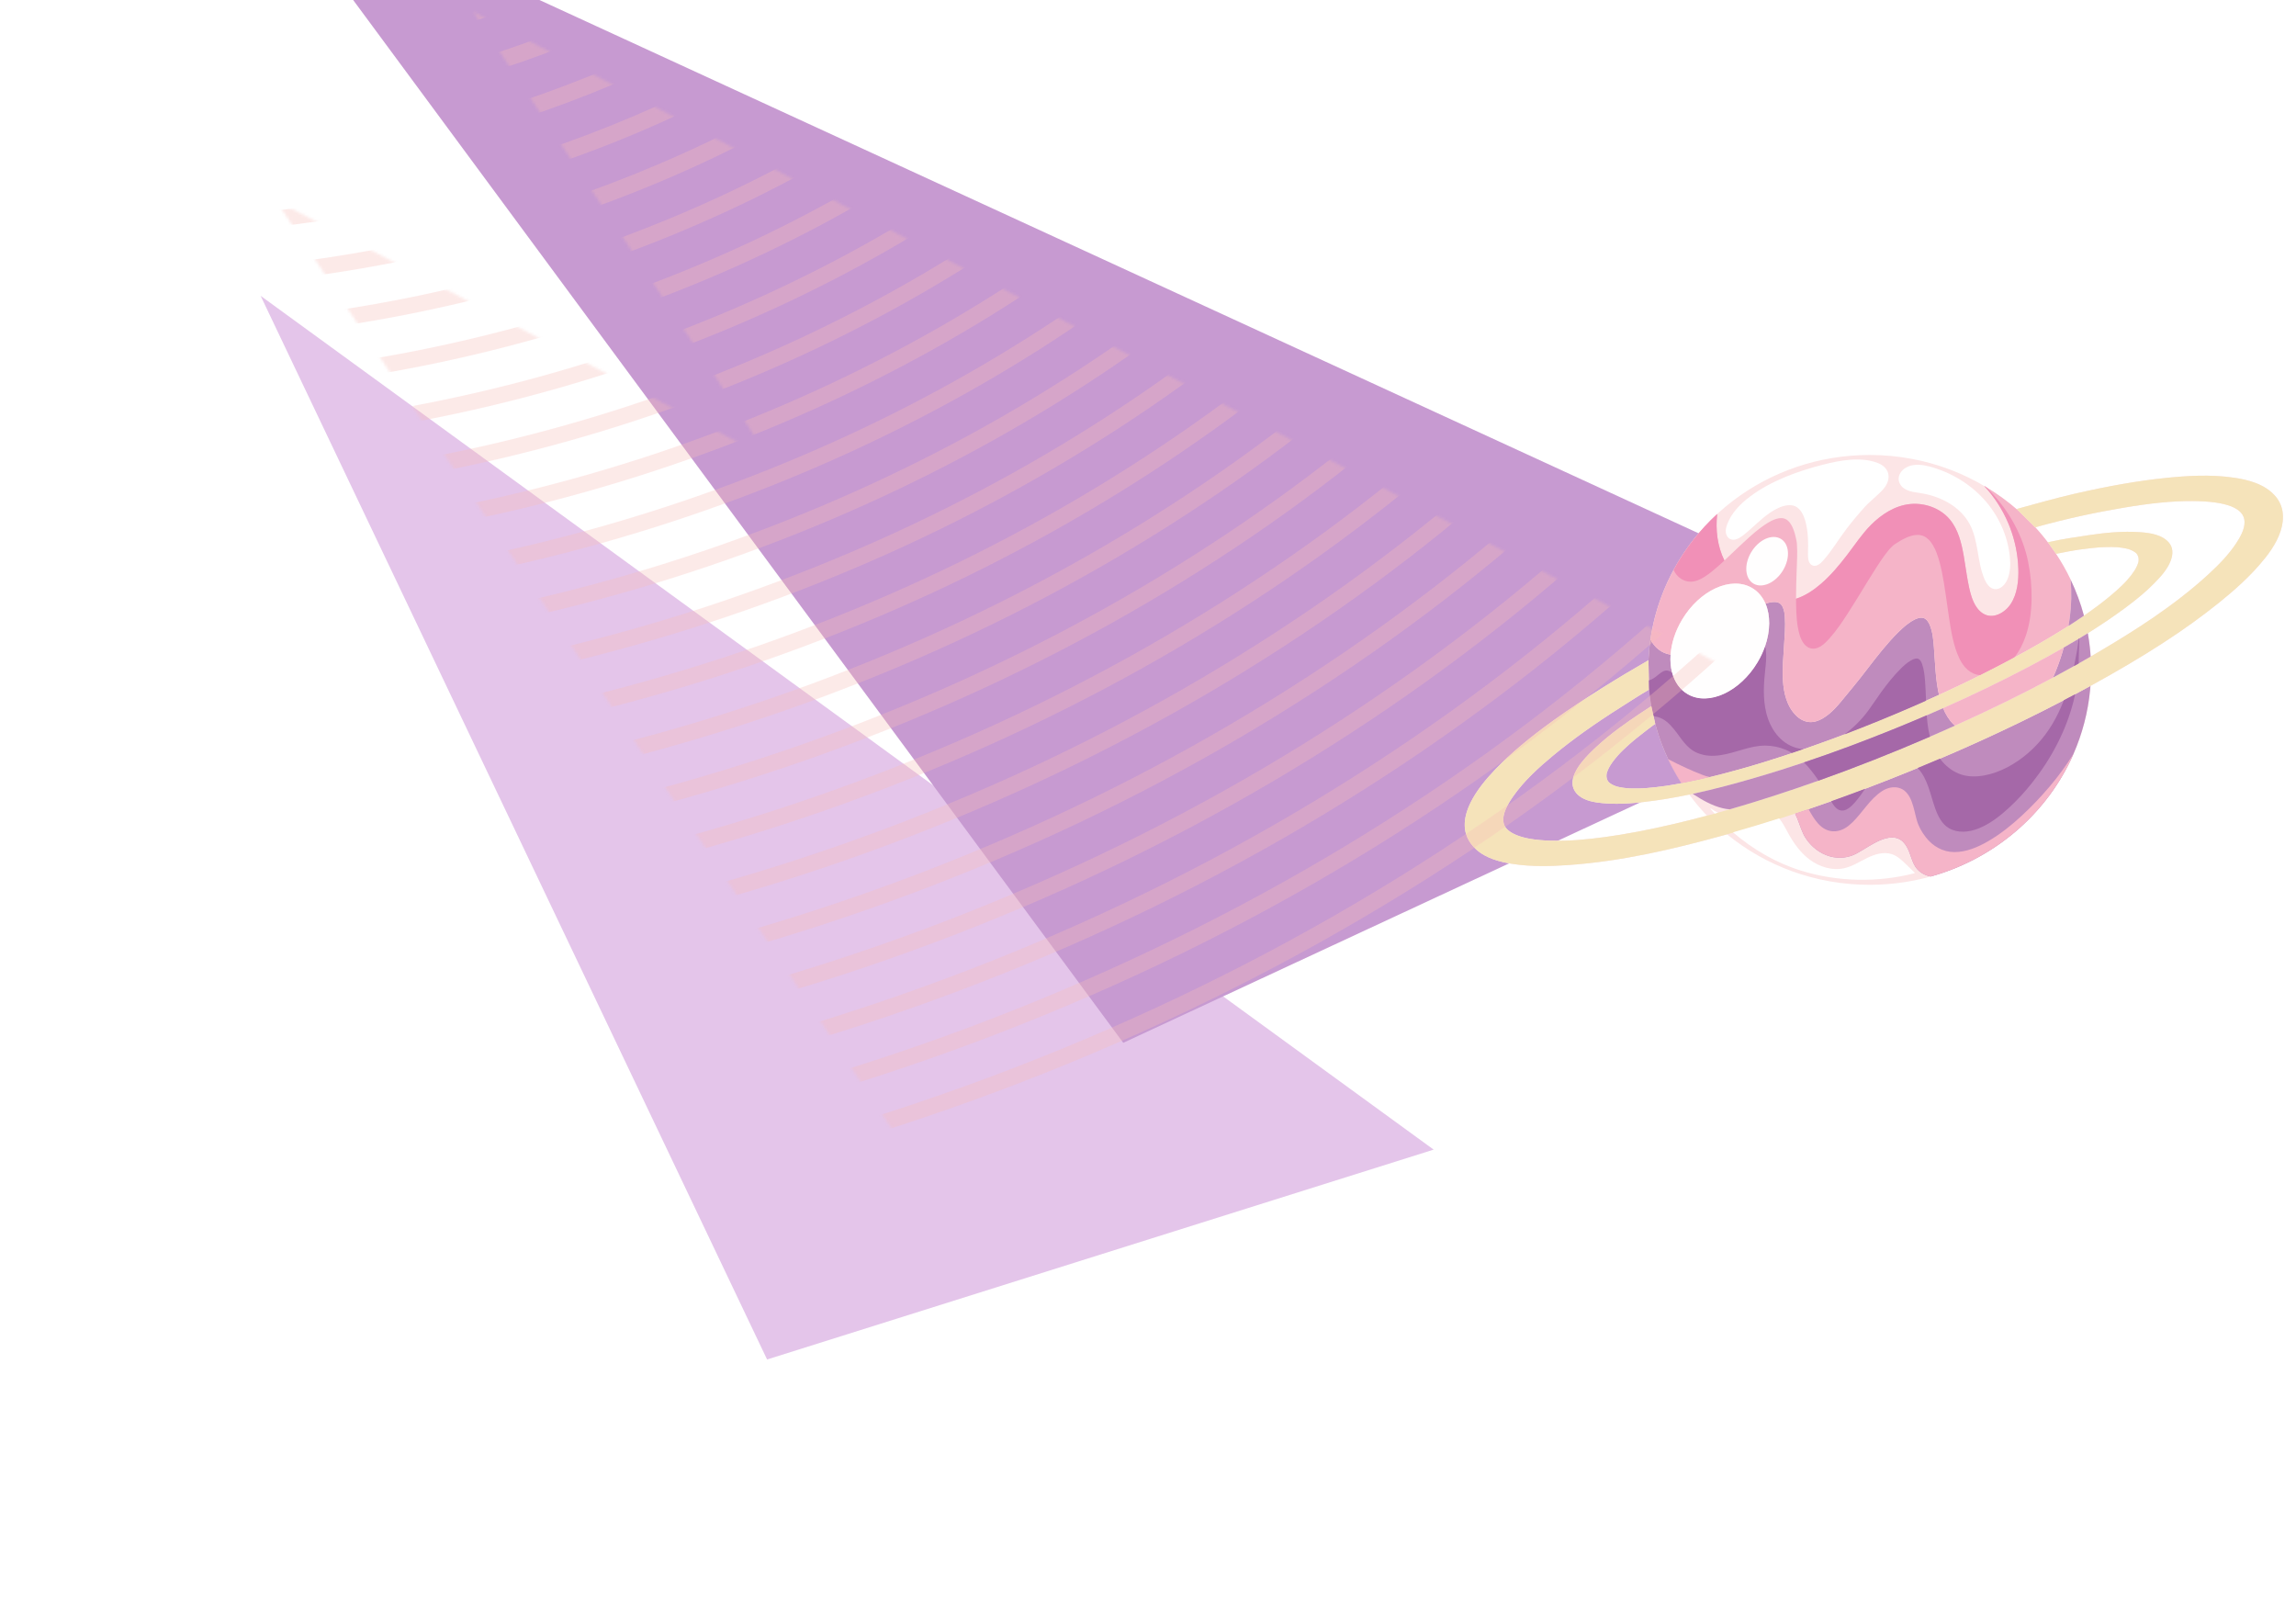 <?xml version="1.0"?>
<svg width="846" height="594" xmlns="http://www.w3.org/2000/svg" xmlns:svg="http://www.w3.org/2000/svg" xmlns:xlink="http://www.w3.org/1999/xlink">
 <mask height="543" id="pif" maskUnits="userSpaceOnUse" width="654" x="96" y="-42">
  <path clip-rule="evenodd" d="m750,344.9l-574,-386.9l90.42,175.87l-170.42,-114.87l247.82,482l326.18,-95.1l-39.02,-26.3l119.02,-34.7z" fill="#fff" fill-rule="evenodd" filter="url(#pie)" id="svg_1"/>
 </mask>
 <defs>
  <filter id="pie">
   <feGaussianBlur stdDeviation="96"/>
  </filter>
  <filter color-interpolation-filters="sRGB" filterUnits="userSpaceOnUse" height="666.84" id="pia" width="758.84" x="3.58" y="-73.42">
   <feFlood flood-opacity="0" result="BackgroundImageFix"/>
   <feBlend in="SourceGraphic" in2="BackgroundImageFix"/>
   <feGaussianBlur result="effect1_foregroundBlur_4012_3" stdDeviation="46.21"/>
  </filter>
  <filter color-interpolation-filters="sRGB" filterUnits="userSpaceOnUse" height="666.84" id="pic" width="758.84" x="83.58" y="-134.42">
   <feFlood flood-opacity="0" result="BackgroundImageFix"/>
   <feBlend in="SourceGraphic" in2="BackgroundImageFix"/>
   <feGaussianBlur result="effect1_foregroundBlur_4012_3" stdDeviation="46.21"/>
  </filter>
  <symbol enable-background="new 0 0 2372 1898" id="svg_18" version="1.1" viewBox="0 0 2372 1898" x="0px" xml:space="preserve" xmlns="http://www.w3.org/2000/svg" xmlns:xlink="http://www.w3.org/1999/xlink" y="0px">
   <path d="m2118.11,535.99c-24.98,-32.01 -67.6,-41.7 -97.48,-46.21c-55.52,-8.39 -111.53,-4.38 -158.99,0.65c-62.83,6.65 -129.99,18.68 -211.37,37.87c-40.03,9.44 -97.76,26.12 -133.43,36.25l3.37,3.44c-91.03,-82.34 -211.73,-132.5 -344.15,-132.5c-238.76,0 -439.43,163.06 -496.75,383.89l-0.02,0.07c-0.55,2.09 -1.07,4.19 -1.59,6.29l-0.02,0.08c-2.87,11.69 -5.35,23.55 -7.4,35.55l-0.01,0.01c-0.18,1.06 -0.36,2.13 -0.53,3.19l-0.08,0.49c-0.15,0.91 -0.3,1.82 -0.44,2.73l-0.12,0.73c-0.13,0.84 -0.26,1.67 -0.39,2.51l-0.12,0.86c-0.12,0.79 -0.24,1.59 -0.36,2.38l-0.13,0.94c-0.11,0.78 -0.22,1.56 -0.33,2.35l-0.14,0.98c-0.1,0.73 -0.2,1.47 -0.29,2.2l-0.16,1.21c-0.09,0.7 -0.18,1.4 -0.27,2.11l-0.14,1.11c-0.09,0.71 -0.17,1.42 -0.26,2.13l-0.15,1.28c-0.08,0.65 -0.15,1.3 -0.22,1.95l-0.16,1.37c-0.07,0.65 -0.14,1.3 -0.21,1.95l-0.13,1.29c-0.07,0.67 -0.14,1.34 -0.21,2.01l-0.13,1.35c-0.06,0.64 -0.12,1.28 -0.18,1.93l-0.13,1.4c-0.06,0.61 -0.11,1.23 -0.16,1.84l-0.13,1.49c-0.05,0.62 -0.1,1.23 -0.15,1.85l-0.12,1.45c-0.05,0.63 -0.1,1.26 -0.14,1.89l-0.11,1.43c-0.04,0.63 -0.08,1.26 -0.13,1.89l-0.09,1.46l-0.09,1.32l-0.02,0.45l0,0.03c-0.04,0.51 -0.07,1.03 -0.1,1.55c-0.03,0.57 -0.06,1.15 -0.09,1.72l-0.04,0.57l-0.05,1c-0.03,0.65 -0.06,1.29 -0.09,1.94l-0.07,1.42l-0.03,0.73l-2.71,1.52c-60.29,35.53 -148.79,91.32 -216.39,141.29c-57.07,42.21 -100.15,79.54 -135.56,117.48c-95.79,102.64 -77.33,160.43 -44.97,190.84c23.92,22.48 56.92,30.35 83,34.7c24.22,4.05 48.48,5.42 71.67,5.42c19.77,0 38.77,-1 56.3,-2.2c127.47,-8.74 250.06,-39.54 353.17,-68.52c5.91,-1.67 11.82,-3.35 17.74,-5.04c89.28,75.2 204.56,120.52 330.44,120.52c57.57,0 112.92,-9.48 164.59,-26.96c1.99,-0.67 3.97,-1.36 5.95,-2.06c0.98,-0.34 1.97,-0.7 2.95,-1.05c1.98,-0.71 3.94,-1.43 5.9,-2.16c2.94,-1.1 5.86,-2.22 8.78,-3.37c1.94,-0.76 3.88,-1.54 5.81,-2.33c0.96,-0.39 1.93,-0.79 2.89,-1.19c1.92,-0.8 3.84,-1.61 5.75,-2.44c1.92,-0.82 3.82,-1.65 5.72,-2.5c1.9,-0.84 3.8,-1.7 5.69,-2.57c24.55,-11.28 48.05,-24.44 70.33,-39.29c2.57,-1.72 5.12,-3.46 7.66,-5.21c0.85,-0.59 1.69,-1.18 2.53,-1.77c4.21,-2.96 8.38,-5.98 12.49,-9.05c1.65,-1.24 3.29,-2.48 4.92,-3.73c5.71,-4.37 11.32,-8.87 16.84,-13.48c2.36,-1.97 4.71,-3.97 7.04,-5.98c1.55,-1.35 3.09,-2.7 4.63,-4.06c0.77,-0.68 1.53,-1.37 2.3,-2.05c9.16,-8.23 18.02,-16.79 26.57,-25.65c1.43,-1.47 2.85,-2.96 4.25,-4.45c5.63,-5.98 11.12,-12.09 16.46,-18.33c0.67,-0.78 1.33,-1.56 2,-2.34c3.31,-3.92 6.57,-7.9 9.77,-11.91c0.63,-0.81 1.27,-1.61 1.91,-2.42c5.08,-6.46 10,-13.05 14.77,-19.76c0.6,-0.84 1.19,-1.68 1.78,-2.52c1.78,-2.53 3.53,-5.07 5.26,-7.63c1.15,-1.71 2.29,-3.42 3.43,-5.14c19.04,-28.93 35.23,-59.89 48.17,-92.5l0.06,-0.15c0.29,-0.71 0.57,-1.43 0.85,-2.15l0.17,-0.44c0.28,-0.71 0.55,-1.42 0.83,-2.13l0.07,-0.18c1.18,-3.08 2.34,-6.18 3.47,-9.29l0.18,-0.49c0.24,-0.67 0.48,-1.34 0.72,-2.01l0.2,-0.56c0.24,-0.7 0.49,-1.39 0.73,-2.08l0.08,-0.24c0.8,-2.29 1.59,-4.58 2.36,-6.88l0.13,-0.4c0.23,-0.68 0.45,-1.35 0.67,-2.02l0.2,-0.62c0.22,-0.66 0.43,-1.32 0.64,-1.98l0.22,-0.67c0.21,-0.67 0.43,-1.33 0.64,-2l0.11,-0.35c0.69,-2.19 1.37,-4.39 2.03,-6.6l0.24,-0.81c0.19,-0.61 0.37,-1.22 0.55,-1.84l0.24,-0.82c0.18,-0.61 0.36,-1.23 0.54,-1.84l0.26,-0.9c0.18,-0.63 0.36,-1.25 0.53,-1.88l0.08,-0.26c0.63,-2.23 1.24,-4.46 1.84,-6.7l0.25,-0.94c0.15,-0.58 0.3,-1.15 0.45,-1.73l0.28,-1.07c0.15,-0.56 0.3,-1.13 0.44,-1.69l0.25,-0.99c0.16,-0.61 0.31,-1.23 0.47,-1.84l0.02,-0.12c0.34,-1.36 0.68,-2.72 1,-4.08l0.26,-1.07c0.13,-0.53 0.26,-1.07 0.38,-1.61l0.29,-1.24c0.12,-0.52 0.24,-1.04 0.36,-1.57l0.29,-1.24c0.12,-0.55 0.24,-1.09 0.36,-1.63l0.25,-1.09c0.12,-0.58 0.25,-1.16 0.38,-1.74l0.03,-0.18c0.29,-1.33 0.58,-2.67 0.86,-4.01l0.25,-1.23c0.11,-0.53 0.22,-1.05 0.32,-1.58l0.25,-1.23c0.11,-0.55 0.22,-1.1 0.33,-1.66l0.24,-1.24c0.1,-0.52 0.2,-1.04 0.3,-1.56l0.28,-1.46c0.11,-0.62 0.23,-1.23 0.34,-1.85c0.14,-0.75 0.27,-1.49 0.41,-2.24l0.24,-1.37c0.09,-0.51 0.18,-1.02 0.27,-1.54l0.25,-1.46l0.24,-1.4l0.24,-1.49c0.09,-0.51 0.17,-1.02 0.25,-1.53l0.22,-1.38c0.1,-0.57 0.18,-1.15 0.27,-1.73c0.1,-0.65 0.2,-1.3 0.3,-1.95c0.1,-0.65 0.2,-1.31 0.3,-1.96l0.2,-1.43l0.22,-1.49l0.2,-1.44c0.07,-0.53 0.14,-1.06 0.21,-1.59l0.19,-1.37c0.07,-0.54 0.14,-1.09 0.21,-1.64l0.17,-1.27c0.08,-0.68 0.17,-1.37 0.25,-2.05c0.08,-0.63 0.15,-1.26 0.23,-1.89c0.07,-0.61 0.14,-1.23 0.21,-1.85l0.15,-1.25c0.06,-0.58 0.12,-1.15 0.19,-1.73l0.15,-1.39l0.15,-1.5l0.16,-1.5c0.05,-0.53 0.1,-1.05 0.15,-1.58l0.14,-1.38c0.08,-0.93 0.17,-1.87 0.25,-2.8l0.1,-1.12c0.06,-0.62 0.11,-1.24 0.16,-1.86l0.11,-1.39c0.05,-0.53 0.09,-1.06 0.13,-1.59l0.11,-1.46l0.03,-0.4c126.45,-71.56 218.42,-132.93 298.06,-198.89c39.13,-32.4 68.88,-61.09 93.64,-90.29c17.62,-20.77 39.14,-48.81 49.26,-81.51c9.65,-31.23 5.96,-59.01 -10.69,-80.33zm-371.66,119.58l2.51,0.13l1.16,-0.02l0.15,0.03c0.78,0.14 1.49,0.26 2.05,0.31c6.37,0.63 12,1.48 17.23,2.6c1.13,0.25 2.25,0.55 3.37,0.85c0.54,0.15 1.09,0.29 1.63,0.43l0.23,0.07l0,0.02l0.34,0.07l0.93,0.22l0.48,0.14c1.23,0.42 2.46,0.87 3.67,1.36c4,1.62 7.32,3.4 10.16,5.44c1.11,0.79 2.27,1.75 3.65,3.02l0.2,0.2l0.06,0.07c0.41,0.52 0.83,1.03 1.21,1.59c2.69,3.92 4.06,8.71 3.97,13.87c-0.02,1.23 -0.13,2.46 -0.29,3.68l-0.23,1.44l-0.09,0.53l0,0.01l-0.05,0.15c-1.18,3.96 -2.24,6.9 -3.44,9.55c-3.07,6.8 -7.29,13.67 -13.28,21.65c-3.03,4.03 -6.35,8.1 -10.15,12.43c-1.24,1.42 -2.51,2.81 -3.78,4.2l-2.7,2.9c-1.12,1.16 -2.25,2.32 -3.39,3.46c-8.76,8.85 -18.56,17.85 -29.94,27.53c-17.57,14.94 -36.79,29.76 -59.32,45.73l-0.23,-0.88l-0.08,-0.3c-0.68,-2.59 -1.38,-5.16 -2.09,-7.73l-0.16,-0.55c-0.32,-1.15 -0.65,-2.31 -0.98,-3.47l-0.09,-0.31c-0.75,-2.59 -1.52,-5.17 -2.3,-7.73l-0.11,-0.33c-0.37,-1.2 -0.74,-2.4 -1.12,-3.6l-0.07,-0.25c-0.82,-2.6 -1.66,-5.18 -2.52,-7.76l-0.03,-0.08c-0.42,-1.26 -0.84,-2.52 -1.27,-3.78l-0.05,-0.14c-1.33,-3.86 -2.69,-7.7 -4.1,-11.52l-0.07,-0.18c-13.26,-35.84 -30.41,-69.8 -50.93,-101.35l1.59,2.31c11.57,-2.46 18.44,-3.93 29.29,-5.91c5.03,-0.92 10.08,-1.81 15.13,-2.66c2.76,-0.46 5.52,-0.91 8.29,-1.35l1.64,-0.25c10.23,-1.5 19.72,-2.71 28.99,-3.69c4.51,-0.48 9.02,-0.91 13.54,-1.29c1.86,-0.16 3.72,-0.3 5.57,-0.43c0.83,-0.01 1.74,-0.08 2.75,-0.17c6.47,-0.3 14.7,-0.61 23.04,-0.53c3.34,0.03 6.68,0.12 10.03,0.27zm-1147.71,490.54l0.99,-1l1.39,-1.45c1.26,-1.3 2.54,-2.6 3.84,-3.89c3.03,-3.03 6.12,-6.01 9.25,-8.94c12.3,-11.53 26.2,-23.32 42.49,-36.04c7.37,-5.75 14.42,-11.48 22.42,-17.34l-0.19,-0.92c13.1,51.1 33.88,99.13 61.03,142.78c-5.53,1.07 -10.98,2.09 -16.38,3.05c-4.12,0.73 -8.24,1.44 -12.37,2.13c-2.27,0.37 -4.55,0.74 -6.81,1.1l-0.13,0.02c-9.15,1.34 -16.77,2.35 -23.94,3.18c-7.77,0.9 -15.31,1.64 -22.45,2.2l-4.45,0.33l-0.11,0.01c-3.35,0.16 -6.7,0.32 -10.06,0.42c-6.79,0.21 -13.05,0.23 -19.13,0.07c-2.01,-0.05 -4.01,-0.15 -6.01,-0.25l-2.27,-0.15c-1.15,-0.1 -2.3,-0.2 -3.45,-0.32c-5.19,-0.53 -9.87,-1.21 -14.31,-2.08c-2,-0.4 -3.99,-0.84 -5.96,-1.34l-1.19,-0.32l-1.36,-0.37l-0.16,-0.06c-5.15,-1.83 -11.71,-4.5 -16.79,-8.96l-0.51,-0.48l-0.78,-0.74l-0.31,-0.4c-0.56,-0.73 -1.13,-1.45 -1.62,-2.25c-1.34,-2.19 -2.29,-4.59 -2.81,-7.13c-0.58,-2.81 -0.66,-5.93 -0.23,-9.26l0.19,-1.3l0.08,-0.34l0.27,-1.22c0.58,-1.91 1.28,-4.15 2.14,-6.28c3.35,-8.34 8.63,-16.96 16.59,-27.16c2.02,-2.58 4.11,-5.12 6.25,-7.61c1.06,-1.24 2.14,-2.46 3.22,-3.68l2.28,-2.52l1.02,-1.16l0.02,0.01l0.32,-0.34l-0.01,0zm39.49,188.93c-13.6,2.65 -27.09,5.11 -40.1,7.32c-14.23,2.4 -21.66,3.55 -34.59,5.35c-44.24,6.16 -82.82,10 -127.32,8.78c-33.96,-0.95 -59.71,-5.32 -78.73,-13.36c-25.35,-10.72 -28.48,-23.85 -29.51,-28.16c-5,-21.04 9.72,-46.25 21.24,-63.39c25.9,-38.54 61.73,-71.38 93.35,-98.42c43.99,-37.61 95.38,-75.42 157.11,-115.6c24.89,-16.2 41.7,-27.74 65.15,-41.83l-0.05,-2.5c1.22,14.15 3.01,28.13 5.35,41.93c-9.78,6.41 -18.73,12.6 -28.31,19.19c-28.9,19.84 -66.33,46.7 -99.49,78.53c-16.72,16.04 -55.88,53.61 -54.89,86.69c0.34,11.43 5.29,21.3 14.71,29.32c14.95,12.72 37.2,16.29 54.92,17.98c10.33,0.99 20.92,1.49 32.15,1.49c18.35,0 38.41,-1.33 61.87,-4.03c36.4,-4.19 72.42,-10.52 106.94,-17.91c12.59,17.65 26.27,34.47 40.95,50.36c-26.16,7.2 -51.95,13.88 -77.24,20c-28.24,6.84 -55.56,12.81 -83.51,18.26zm1386.87,-687.92c-15.17,23.46 -35.22,46.44 -65.01,74.49c-79.66,74.99 -171.4,134.37 -250.64,182.56c-7.01,4.27 -14.07,8.52 -21.16,12.75c-0.05,-0.7 -0.09,-1.41 -0.14,-2.12l-0.03,-0.54l-0.05,-0.75c-0.07,-0.95 -0.14,-1.9 -0.21,-2.85l-0.04,-0.67l-0.03,-0.4c-0.1,-1.33 -0.21,-2.65 -0.32,-3.97l-0.05,-0.65c-0.09,-0.99 -0.17,-1.99 -0.26,-2.98l-0.05,-0.51l-0.08,-0.84c-0.08,-0.9 -0.17,-1.8 -0.26,-2.71l-0.06,-0.69l-0.05,-0.49c-0.13,-1.33 -0.27,-2.65 -0.42,-3.97l-0.04,-0.44c-0.12,-1.06 -0.24,-2.11 -0.36,-3.16l-0.04,-0.33l-0.11,-0.96c-0.11,-0.89 -0.21,-1.78 -0.32,-2.68l-0.07,-0.57l-0.09,-0.69c-0.13,-1 -0.26,-2.01 -0.39,-3.02l-0.04,-0.31c-0.2,-1.49 -0.4,-2.98 -0.61,-4.47l-0.13,-0.9c-0.13,-0.88 -0.26,-1.77 -0.39,-2.65l-0.07,-0.47l-0.13,-0.86c-0.14,-0.97 -0.29,-1.95 -0.45,-2.93l-0.02,-0.15c-0.25,-1.57 -0.5,-3.14 -0.77,-4.71l-0.11,-0.67c-0.1,-0.58 -0.19,-1.17 -0.29,-1.75c30.53,-19.61 58.21,-38.91 84.35,-58.74c29.51,-22.37 50.76,-40.82 68.91,-59.84c15.65,-16.41 30.36,-32.82 38.26,-53.18c7.04,-18.15 5.63,-33.72 -4.08,-45.04c-15.59,-18.16 -41.58,-22.46 -64.95,-24.28c-42.96,-3.35 -85.19,1.75 -117.19,6.56c-27.73,4.17 -62.47,9.32 -97.99,17.3l2.81,4.09c-9.98,-13.79 -20.64,-27.06 -31.91,-39.76c78.97,-22.43 138.76,-35.13 203.7,-46.57c63.36,-11.16 114.43,-16.34 160.09,-16.07c79.61,0.34 120.37,16.95 121.16,49.36c0.45,18.36 -10.38,37.55 -19.87,52.23z" fill="#FCE5E6"/>
   <path d="m1325.19,896.43c-1.44,-18.85 -2.8,-38.84 -10.38,-56.39l-0.08,-0.21l-0.19,-0.38l-0.64,-1.3c-0.37,-0.73 -0.76,-1.46 -1.16,-2.17c-0.82,-1.43 -1.72,-2.78 -2.65,-4.13l-0.76,-1.02l-1.35,-1.45c-0.91,-0.92 -1.9,-1.74 -2.91,-2.54l-0.82,-0.5c-0.51,-0.28 -1.04,-0.55 -1.55,-0.83l-0.81,-0.35l-1.22,-0.43c-0.63,-0.14 -1.27,-0.3 -1.91,-0.43l-0.89,-0.15c-1.12,-0.07 -2.25,-0.1 -3.37,-0.03c-0.79,0.04 -1.56,0.14 -2.34,0.22l-0.14,0.01l-0.3,0.08c-1.36,0.33 -2.72,0.64 -4.07,1.06c-1.52,0.48 -2.99,1.05 -4.47,1.65l-0.33,0.13l-0.4,0.2c-0.78,0.37 -1.55,0.75 -2.32,1.14c-6.56,3.41 -12.62,7.73 -18.39,12.33l-0.52,0.41l-0.37,0.31l-0.94,0.78c-0.73,0.62 -1.47,1.25 -2.2,1.88c-1.71,1.48 -3.39,2.99 -5.05,4.53c-3.27,3 -6.46,6.1 -9.58,9.25c-6.9,6.96 -13.5,14.2 -19.92,21.59c-24.61,28.36 -46.39,58.93 -69.08,88.8c-11.43,15.04 -23.5,29.61 -35.19,44.44c-15.02,19.07 -31.22,39.71 -52.49,52.16c-8.97,5.25 -19.25,8.9 -29.76,8.13c-11.84,-0.86 -22.3,-6.78 -30.58,-15.11c-21.99,-22.12 -29.13,-54.33 -30.93,-84.46c-1.67,-27.89 1.04,-56.04 2.64,-83.89c1.27,-22.37 3.43,-45.01 1.82,-67.41c-0.6,-8.35 -1.49,-15.26 -4.75,-23.24l-0.09,-0.21l-0.07,-0.14l-0.6,-1.2c-0.37,-0.67 -0.73,-1.34 -1.13,-1.99c-0.45,-0.73 -0.94,-1.41 -1.43,-2.12l-0.19,-0.29l-0.26,-0.27c-0.64,-0.67 -1.28,-1.31 -1.95,-1.94l-1.06,-0.88l-1.2,-0.78c-0.73,-0.4 -1.48,-0.76 -2.23,-1.14l-0.84,-0.34l-0.61,-0.19c-0.76,-0.21 -1.52,-0.41 -2.29,-0.57c-2.46,-0.52 -2.06,-0.47 -4.19,-0.52c-4.41,-0.1 -8.47,0.38 -12.55,1.3c-3.2,0.72 -6.35,1.6 -9.46,2.62c11.61,27.88 11.49,64.7 -1.02,101.93c-4.28,12.74 -10.01,25.53 -17.23,38.02c-40.63,70.38 -112.82,104.78 -161.22,76.84c-18.85,-10.88 -31.31,-29.61 -37.11,-52.58c-3.27,-12.98 -4.42,-27.32 -3.38,-42.35c-20.87,-3.2 -37.31,-17.26 -46.7,-36.32c-2.33,16.39 -3.9,33.02 -4.64,49.87l0.05,-0.03l0.96,48.1l0.38,18.83c1.22,14.33 3.03,28.5 5.4,42.47l5.19,24.49l3.5,16.52l0.2,0.79c0.28,1.08 0.56,2.15 0.85,3.23l0.36,1.35c0.27,1.03 0.55,2.06 0.84,3.09l0.26,0.96c0.37,1.33 0.74,2.66 1.12,3.98l0.27,0.95c0.3,1.05 0.6,2.1 0.91,3.14l0.34,1.16c0.81,2.71 1.63,5.4 2.48,8.09l0.27,0.84c0.35,1.13 0.72,2.26 1.08,3.39l0.26,0.78c0.9,2.76 1.82,5.51 2.76,8.24l0.21,0.61c1.49,4.27 3.02,8.52 4.61,12.74l0.01,0.02c4.12,10.94 8.61,21.71 13.44,32.28l0.02,0.01c9.08,19.85 19.39,39.02 30.83,57.42c13.06,-2.53 26.53,-5.37 40.78,-8.6l7.76,-1.82c5.13,-1.22 10.25,-2.47 15.37,-3.74c0.62,-0.15 1.25,-0.31 1.87,-0.47c9.7,-2.42 19.72,-5 29.81,-7.7c14.2,-3.79 28.87,-7.88 43.84,-12.23c7.63,-2.21 15.33,-4.49 23.1,-6.83c1.17,-0.35 3.93,-1.24 5.82,-1.84l1.01,-0.31l0.79,-0.26l0.02,0.06l1.07,-0.32l2.96,-0.9c2.08,-0.65 4.17,-1.3 6.25,-1.96c3.48,-1.09 6.95,-2.18 10.41,-3.28c11.96,-3.81 24.12,-7.77 36.12,-11.77c9.78,-3.26 19.68,-6.62 29.64,-10.06c8.82,-3.04 17.69,-6.15 26.59,-9.31c6.2,-2.2 12.41,-4.43 18.62,-6.68c12.85,-4.66 25.83,-9.45 38.56,-14.25c6.9,-2.6 13.8,-5.22 20.69,-7.87l13.01,-5.02l0.06,-0.02c1.12,-0.44 2.24,-0.89 3.36,-1.33c53.59,-21.1 106.35,-43.24 156.88,-65.85c10.81,-4.83 21.62,-9.73 32.36,-14.66c10.11,-4.65 20.16,-9.32 30.12,-14.01c-8.16,-36.58 -8.82,-74.62 -11.67,-111.85z" fill="#BF8BBD"/>
   <path d="m1641.94,733.25c-10.43,-22.49 -22.4,-44.11 -35.84,-64.7l-13.66,-19.88c-10.14,-14.05 -20.98,-27.56 -32.46,-40.49l-0.28,0.08l-39.1,-39.88c-23.05,-20.89 -48.01,-39.72 -74.58,-56.18c4.6,4.57 9.11,9.24 13.45,14.08c-4.28,-4.77 -8.72,-9.36 -13.23,-13.86c-1.59,-0.98 -3.12,-2.04 -4.71,-3.01c3.53,4 7.01,8.05 10.38,12.2c42.34,52.32 66.52,117.87 68.78,185.18c0.94,28.24 -2.18,60.34 -17.77,84.69c-13.15,20.55 -41.4,37.91 -64.72,22.14c-19.67,-13.31 -26.87,-39.91 -31.63,-61.83c-1.2,-5.56 -2.25,-11.16 -3.21,-16.77c-0.51,-2.96 -1,-5.93 -1.49,-8.9c-0.2,-1.25 -0.41,-2.51 -0.61,-3.76c-0.25,-1.55 -0.12,-0.75 -0.25,-1.54c-2.46,-14.76 -4.36,-29.62 -6.88,-44.37c-5.18,-30.37 -12.47,-62.55 -32.31,-87.04c-21.75,-26.86 -57.96,-40.17 -92.01,-36.7c-35.23,3.59 -66.45,24.82 -90.52,49.68c-21.16,21.87 -37.55,47.95 -55.71,72.25c-18.12,24.24 -37.32,48.07 -60,68.23c-17,15.12 -36.39,28.74 -58.09,35.96c-0.07,-22.21 0.68,-44.42 1.43,-66.61c0.69,-20.81 2.03,-41.87 0.68,-62.68c-0.13,-1.86 -0.28,-3.72 -0.5,-5.58c-0.07,-0.58 -0.16,-1.15 -0.23,-1.73l-0.09,-0.51c-1.21,-5.87 -2.32,-11.74 -3.89,-17.53c-1.45,-5.32 -3.18,-10.56 -5.34,-15.63l-0.18,-0.42l-0.19,-0.42l-0.62,-1.27c-0.5,-1.02 -1.02,-2.04 -1.57,-3.04c-0.93,-1.67 -1.92,-3.31 -2.99,-4.89c-0.54,-0.78 -1.11,-1.53 -1.68,-2.29l-1.3,-1.53c-1.07,-1.17 -2.21,-2.27 -3.43,-3.29l-1.18,-0.95l-0.03,-0.03c-0.58,-0.36 -1.14,-0.74 -1.73,-1.07c-1.09,-0.63 -2.23,-1.13 -3.38,-1.62l-1.64,-0.56c-0.67,-0.19 -1.35,-0.35 -2.03,-0.48c-0.72,-0.14 -1.44,-0.23 -2.16,-0.34l-0.99,-0.06c-1.61,-0.02 -3.22,0.01 -4.83,0.16c-0.62,0.06 -1.24,0.15 -1.86,0.24l-1.44,0.28c-8.66,1.99 -12.74,4 -19.88,8.05c-8.06,4.57 -15.63,9.98 -22.92,15.69c-4.38,3.43 -6.37,5.08 -10.76,8.86c-4.15,3.57 -8.23,7.21 -12.27,10.9c-8.3,7.59 -16.41,15.4 -24.47,23.26c-11.52,11.25 -22.91,22.65 -34.56,33.77c-16.33,-34.54 -20.83,-73.24 -16.66,-111.06c-40.55,38.5 -74.76,83.5 -101.05,133.42c-26.82,50.92 -45.31,106.91 -53.72,166.14c9.39,19.05 25.83,33.1 46.69,36.3c1.84,-26.7 10.55,-55.62 26.43,-83.11c40.63,-70.38 112.81,-104.78 161.22,-76.84c14.7,8.49 25.52,21.76 32.32,38.09c3.11,-1.01 6.26,-1.9 9.45,-2.62c4.09,-0.92 8.15,-1.4 12.56,-1.3c2.13,0.06 1.72,0 4.19,0.52c0.77,0.16 1.53,0.36 2.29,0.57l0.6,0.19l0.85,0.35c0.75,0.37 1.49,0.73 2.22,1.13l1.21,0.78l1.06,0.88c0.67,0.63 1.31,1.27 1.95,1.94l0.26,0.27l0.19,0.3c0.48,0.7 0.98,1.38 1.42,2.11c0.4,0.65 0.77,1.32 1.14,1.99l0.6,1.2l0.07,0.14l0.09,0.22c3.25,7.98 4.15,14.89 4.75,23.23c1.61,22.4 -0.55,45.04 -1.83,67.41c-1.59,27.85 -4.31,56 -2.64,83.89c1.81,30.14 8.95,62.34 30.94,84.46c8.28,8.33 18.73,14.25 30.58,15.12c10.51,0.76 20.79,-2.89 29.76,-8.14c21.27,-12.44 37.46,-33.09 52.49,-52.16c11.69,-14.83 23.76,-29.4 35.18,-44.44c22.7,-29.87 44.48,-60.44 69.09,-88.8c6.42,-7.39 13.02,-14.63 19.91,-21.59c3.13,-3.15 6.32,-6.25 9.58,-9.25c1.67,-1.54 3.35,-3.04 5.06,-4.53c0.73,-0.63 1.46,-1.25 2.2,-1.87l0.94,-0.79l0.37,-0.31l0.52,-0.41c5.77,-4.6 11.82,-8.92 18.39,-12.32c0.76,-0.4 1.54,-0.78 2.31,-1.15l0.41,-0.2l0.33,-0.13c1.47,-0.59 2.95,-1.17 4.47,-1.65c1.34,-0.42 2.71,-0.73 4.07,-1.06l0.3,-0.08l0.13,-0.01c0.78,-0.08 1.56,-0.18 2.34,-0.22c1.13,-0.07 2.25,-0.04 3.38,0.03l0.89,0.15c0.64,0.13 1.27,0.29 1.91,0.43l1.22,0.43l0.81,0.36c0.51,0.27 1.03,0.54 1.55,0.82l0.82,0.5c1.01,0.81 1.99,1.62 2.91,2.54l1.35,1.46l0.76,1.01c0.93,1.35 1.83,2.7 2.64,4.13c0.41,0.71 0.79,1.44 1.17,2.17l0.64,1.31l0.18,0.37l0.09,0.21c7.58,17.55 8.93,37.54 10.38,56.39c2.85,37.23 3.51,75.27 11.66,111.86c4.23,-1.99 8.44,-3.99 12.63,-5.98c12.51,-5.95 25.03,-12 37.19,-17.97l9.41,-4.64l0.18,-0.09l3.72,-1.86c5.8,-2.89 11.6,-5.81 17.39,-8.75c5.07,-2.57 10.09,-5.14 15.07,-7.7c27.4,-14.08 53.42,-27.98 78.58,-41.97c11.83,-6.58 23.48,-13.18 34.99,-19.83c19.65,-11.36 38.68,-22.75 56.57,-33.88c8.91,-5.54 17.71,-11.11 26.14,-16.57c2.81,-1.81 5.6,-3.64 8.4,-5.47c1.05,-6.35 1.99,-12.71 2.81,-19.09c3.94,-30.46 4.42,-60.89 2.01,-91.24z" fill="#F5B4C8"/>
   <path d="m1543.48,691.08c-11.92,-61.42 -42.29,-118.37 -84.01,-164.8c-4.28,-4.77 -8.72,-9.36 -13.23,-13.86c-1.59,-0.98 -3.12,-2.04 -4.71,-3.01c3.53,4 7.01,8.05 10.37,12.2c42.35,52.32 66.53,117.87 68.78,185.18c0.95,28.24 -2.17,60.34 -17.76,84.69c-13.15,20.54 -41.41,37.91 -64.72,22.14c-19.67,-13.31 -26.87,-39.91 -31.63,-61.83c-1.2,-5.57 -2.25,-11.16 -3.22,-16.77c-0.51,-2.96 -0.99,-5.93 -1.48,-8.9c-0.2,-1.25 -0.41,-2.51 -0.61,-3.76c-0.25,-1.55 -0.12,-0.75 -0.25,-1.54c-2.46,-14.76 -4.36,-29.62 -6.88,-44.38c-5.18,-30.36 -12.47,-62.54 -32.31,-87.03c-21.76,-26.86 -57.97,-40.17 -92.01,-36.7c-35.23,3.59 -66.45,24.82 -90.52,49.68c-21.16,21.87 -37.56,47.95 -55.72,72.25c-18.11,24.24 -37.31,48.07 -59.99,68.23c-17,15.11 -36.39,28.74 -58.1,35.96c0.02,4.8 0.07,9.59 0.16,14.39c0.48,23.5 1.46,47.91 7.84,70.68c4.26,15.18 13.08,33.27 31.09,34.08c15.78,0.7 29.43,-14.2 38.84,-24.99c16.39,-18.8 30.02,-40.08 43.23,-61.16c15.33,-24.45 29.85,-49.4 44.63,-74.18c6.97,-11.69 13.98,-23.35 21.22,-34.87c5.87,-9.36 13.14,-20.59 18.74,-28.32c5.2,-7.19 10.61,-14.35 16.92,-20.6c1.1,-1.09 2.23,-2.13 3.4,-3.14c0.59,-0.43 1.17,-0.86 1.76,-1.28c1.11,-0.8 2.24,-1.59 3.37,-2.36c4.18,-2.89 8.45,-5.64 12.84,-8.18c3.76,-2.18 7.61,-4.19 11.56,-6.01l1.61,-0.71c0.82,-0.34 1.65,-0.68 2.49,-1c1.85,-0.72 3.73,-1.39 5.63,-1.99c1.62,-0.5 3.25,-0.96 4.89,-1.36c0.83,-0.2 1.66,-0.39 2.5,-0.56l1.46,-0.25c2.9,-0.4 5.81,-0.66 8.74,-0.6c0.73,0.02 1.46,0.08 2.19,0.1l0.17,0l0.2,0.04c1.45,0.23 2.89,0.42 4.32,0.75c1.2,0.28 2.37,0.64 3.55,0.98l0.33,0.1l0.06,0.03c0.68,0.3 1.37,0.56 2.04,0.87c1.16,0.53 2.29,1.12 3.39,1.75c0.64,0.37 2.59,1.72 2.74,1.77c1.97,1.52 3.86,3.1 5.61,4.87c0.97,0.98 1.87,2 2.79,3.02l0.21,0.23l0.02,0.04c0.55,0.71 1.11,1.41 1.65,2.14c1.81,2.45 3.47,5.02 5,7.66c1.64,2.81 3.14,5.71 4.52,8.66l0.8,1.76c0.25,0.57 0.49,1.13 0.73,1.7c0.71,1.67 1.38,3.36 2.02,5.05c5.74,15.05 9.56,30.81 12.74,46.57c3.73,18.49 6.03,34.04 8.71,53.07c2.64,18.76 5.07,37.55 7.87,56.29c4.95,33.11 10.05,67.6 24.31,98.22c9.44,20.26 25.66,37.62 48.07,39.21c27.4,-14.08 53.42,-27.98 78.58,-41.97c12.09,-15.25 20.69,-33.27 26.82,-51.66c9.39,-28.2 12.99,-58.26 13.54,-87.88c0.56,-29.73 -2.23,-59.53 -7.9,-88.71z" fill="#F190B7"/>
   <path d="m1652.35,1006.82c-8.67,4.77 -17.39,9.52 -26.17,14.26c-34.45,18.57 -69.77,36.87 -105.9,54.86c-14.61,7.28 -29.36,14.52 -44.24,21.69c-44.56,21.51 -90.26,42.55 -136.97,63.06c-17.13,7.52 -34.38,14.97 -51.77,22.34c-4.41,1.87 -8.83,3.74 -13.25,5.6c-36.68,15.41 -72.78,30.05 -108.42,43.95c-26.46,10.32 -52.66,20.23 -78.65,29.75c-17.58,6.45 -35.07,12.71 -52.48,18.8c-10.41,3.64 -20.8,7.22 -31.16,10.74c1.73,3.64 3.31,7.33 4.78,10.96c6.45,15.8 10.64,33.19 19.75,47.62c12.75,20.2 32.87,36.78 55.98,43.46c21.19,6.12 43.5,3.59 62.21,-6.98c18.31,-10.33 35.25,-22.96 54.56,-31.47c17.44,-7.68 38.3,-11.2 52.97,3.84c14.22,14.58 16.76,35.76 25.23,53.49c8.17,17.1 22.45,25.84 38.83,29.29c138.66,-39.72 253.28,-136.3 317.04,-262.89l0.09,-0.17c0.5,-1 1,-1.99 1.49,-3l0.14,-0.27c1.53,-3.11 3.04,-6.24 4.52,-9.39l0.1,-0.22c0.44,-0.94 0.88,-1.89 1.32,-2.83l0.24,-0.52c0.39,-0.85 0.78,-1.7 1.16,-2.56l0.11,-0.23l0.22,-0.48c0.36,-0.8 0.72,-1.61 1.07,-2.41l0.14,-0.31l0.23,-0.52c0.35,-0.79 0.7,-1.58 1.05,-2.37l0.37,-0.86c0.46,-1.06 0.92,-2.12 1.37,-3.18l0.04,-0.08l0.34,-0.8l-0.01,-0.01c20.18,-47.56 33.4,-98.78 38.36,-152.4l0.01,-0.1c0.08,-0.86 0.16,-1.72 0.24,-2.58l0,-0.02c0.15,-1.76 0.3,-3.53 0.43,-5.3l0.03,-0.44l0.09,-1.12l-1.18,0.67c-11.33,6.41 -22.77,12.78 -34.31,19.13z" fill="#BF8BBD"/>
   <path d="m2118.11,535.99c-24.98,-32.01 -67.6,-41.7 -97.48,-46.21c-55.52,-8.39 -111.53,-4.38 -158.99,0.65c-62.83,6.65 -129.99,18.68 -211.37,37.87c-40.03,9.44 -97.76,26.12 -133.43,36.25l3.37,3.44l0.1,0.1l0.29,0.29l39.1,39.87l0.28,-0.07l0.02,-0.01l0.01,0c78.98,-22.43 138.77,-35.13 203.71,-46.57c63.36,-11.16 114.43,-16.34 160.09,-16.07c79.61,0.35 120.37,16.95 121.16,49.36c0.45,18.36 -10.38,37.55 -19.87,52.23c-15.17,23.46 -35.22,46.44 -65.01,74.49c-79.67,74.99 -171.41,134.37 -250.64,182.56c-7.02,4.27 -14.07,8.52 -21.17,12.75l0,0c-9.17,5.48 -18.41,10.92 -27.73,16.34c-3.61,2.1 -7.23,4.2 -10.87,6.3c-16,9.22 -32.21,18.37 -48.65,27.45c-71.02,39.24 -146.29,77.25 -227.3,114.81c-11.31,5.24 -22.74,10.48 -34.28,15.71c-7.89,3.58 -15.79,7.13 -23.68,10.64c-86.48,38.58 -172.77,73.66 -258,104.91c-17.08,6.27 -34.12,12.38 -51.11,18.33c-32.04,11.23 -63.89,21.9 -95.53,31.99c-19.86,6.35 -39.63,12.43 -59.24,18.24c-9.17,2.72 -18.3,5.38 -27.4,7.98c-2.51,0.72 -5.03,1.43 -7.53,2.14c-6.01,1.7 -12.01,3.37 -17.98,5.02l0,0c-26.16,7.2 -51.94,13.88 -77.23,20c-28.25,6.84 -55.57,12.81 -83.52,18.26c-13.6,2.65 -27.09,5.11 -40.1,7.32c-14.22,2.4 -21.66,3.55 -34.59,5.36c-44.23,6.15 -82.82,9.99 -127.32,8.77c-33.96,-0.95 -59.71,-5.32 -78.73,-13.36c-25.35,-10.72 -28.48,-23.85 -29.5,-28.16c-5.01,-21.04 9.71,-46.25 21.23,-63.39c25.9,-38.54 61.73,-71.38 93.35,-98.42c43.99,-37.61 95.38,-75.42 157.11,-115.6c24.9,-16.2 41.7,-27.74 65.16,-41.83l-0.05,-2.5l-0.01,-0.04l0,-0.43l-0.38,-18.83l-0.97,-48.1l-0.05,0.03l0,0l0,0l-2.71,1.52c-60.29,35.53 -148.8,91.32 -216.39,141.3c-57.07,42.2 -100.15,79.53 -135.56,117.47c-95.79,102.64 -77.33,160.43 -44.97,190.84c23.92,22.48 56.92,30.35 83,34.7c24.22,4.05 48.48,5.42 71.67,5.42c19.77,0 38.77,-1 56.3,-2.2c127.47,-8.74 250.06,-39.54 353.17,-68.52c5.91,-1.67 11.82,-3.35 17.74,-5.04c5.51,-1.59 11.02,-3.19 16.54,-4.8c35.46,-10.38 71.1,-21.46 107.02,-33.26c11.36,-3.73 22.74,-7.54 34.15,-11.42c10.36,-3.52 20.75,-7.1 31.16,-10.74c17.41,-6.09 34.9,-12.36 52.48,-18.8c25.99,-9.52 52.19,-19.43 78.65,-29.75c35.64,-13.9 71.74,-28.54 108.42,-43.95c4.42,-1.86 8.84,-3.73 13.25,-5.6c17.39,-7.37 34.64,-14.82 51.77,-22.34c46.71,-20.51 92.41,-41.55 136.97,-63.06c14.88,-7.17 29.63,-14.41 44.24,-21.69c36.13,-17.99 71.45,-36.29 105.9,-54.86c8.78,-4.74 17.5,-9.49 26.17,-14.26c11.54,-6.35 22.98,-12.73 34.31,-19.13l1.18,-0.67l0,0c126.45,-71.56 218.42,-132.94 298.07,-198.9c39.12,-32.4 68.87,-61.09 93.63,-90.28c17.62,-20.78 39.14,-48.82 49.26,-81.52c9.65,-31.23 5.96,-59.01 -10.69,-80.33z" fill="#F5E3BA"/>
   <path d="m1359.82,1326.62c20.65,12.39 45.94,9.72 67.44,1.15c26.83,-10.69 50.4,-29.68 71.22,-49.33c19.53,-18.42 37.47,-38.59 53.86,-59.84c44.36,-57.51 78.65,-123.96 96.13,-194.63c1.4,-5.69 2.7,-11.4 3.88,-17.15c-8.67,4.77 -17.39,9.52 -26.17,14.26c-3.75,9.98 -7.84,19.83 -12.32,29.5c-17.41,37.59 -41.06,71.07 -72.35,98.33c-27.84,24.27 -62.22,44.5 -98.8,51.61c-17.97,3.5 -36.94,3.94 -54.46,-1.98c-16.78,-5.66 -31.42,-16.56 -42.93,-29.93c-2.21,-2.57 -4.29,-5.21 -6.25,-7.92c-17.12,7.52 -34.38,14.97 -51.77,22.34c23.72,25.13 29.6,64.79 40.74,96.48c6.34,18.07 15.27,37.21 31.78,47.11z" fill="#A568A8"/>
   <path d="m751.39,1183.2c-14.27,-6.72 -28.31,-13.9 -42.23,-21.31c9.08,19.85 19.39,39.02 30.83,57.41c13.06,-2.53 26.53,-5.36 40.78,-8.59l7.76,-1.82c5.13,-1.23 10.25,-2.47 15.37,-3.74c0.62,-0.16 1.25,-0.31 1.87,-0.47c-6.07,-1.27 -12.02,-3.28 -17.72,-5.55c-12.38,-4.93 -24.6,-10.26 -36.66,-15.93z" fill="#F5B4C8"/>
   <path d="m1648.67,1148.98l-0.23,0.55c-16.67,26.95 -34.53,52.66 -54.73,77.14c-20.39,24.71 -42.12,48.39 -65.36,70.47c-23.79,22.62 -49.3,43.78 -77.55,60.63c-23.63,14.08 -50.5,26.04 -78.51,25.93c-26.9,-0.1 -50.05,-14.19 -66,-35.35c-9.36,-12.41 -16.73,-25.74 -20.88,-40.73c-4.11,-14.86 -6.57,-30.23 -11.98,-44.72c-4.92,-13.18 -12.61,-26.24 -26.4,-31.48c-14.2,-5.39 -29.62,-1.61 -41.92,6.56c-28.51,18.92 -45.37,51.31 -69.26,75.1c-10.77,10.73 -22.94,19.42 -38.47,20.85c-16.6,1.54 -30.03,-6.1 -40.72,-18.31c-8.99,-10.24 -15.74,-22.39 -22.16,-34.49c-10.41,3.64 -20.8,7.22 -31.15,10.74c1.72,3.64 3.3,7.33 4.77,10.96c6.45,15.81 10.64,33.19 19.75,47.62c12.75,20.2 32.87,36.78 55.98,43.46c21.19,6.12 43.5,3.59 62.21,-6.98c18.31,-10.33 35.25,-22.95 54.56,-31.47c17.44,-7.68 38.3,-11.19 52.97,3.84c14.22,14.59 16.76,35.76 25.23,53.5c8.17,17.1 22.45,25.83 38.83,29.28c138.66,-39.72 253.29,-136.29 317.04,-262.89l0.09,-0.17c0.5,-0.99 1,-1.99 1.49,-2.99l0.14,-0.27c1.54,-3.12 3.04,-6.25 4.52,-9.4l0.11,-0.22c0.44,-0.94 0.87,-1.88 1.31,-2.83l0.24,-0.52c0.39,-0.85 0.78,-1.7 1.16,-2.55l0.11,-0.24l0.22,-0.48c0.36,-0.8 0.72,-1.6 1.08,-2.41l0.13,-0.31l0.24,-0.52c0.34,-0.79 0.69,-1.58 1.04,-2.37l0.37,-0.85c0.46,-1.06 0.92,-2.13 1.37,-3.19l0.04,-0.08l0.34,-0.8l-0.02,-0.01z" fill="#F5B4C8"/>
   <path d="m675.37,1059.72c3.63,0.22 7.25,0.81 10.8,1.86c15.13,4.49 26.26,16.12 35.89,28.08c16.93,21.03 28.61,46.1 54.76,57.33c35.14,15.08 71.31,2.02 105.64,-8.23c16.92,-5.06 34.07,-9.41 51.86,-9.29c16.48,0.11 32.69,3.52 47.79,10.15c5.06,2.22 9.88,4.79 14.5,7.66c8.82,-3.04 17.69,-6.15 26.59,-9.31c-5.54,-0.39 -11.07,-1.33 -16.55,-2.89c-38.37,-10.97 -61.74,-47.38 -70.33,-84.5c-7.93,-34.27 -5.83,-69.44 -2.04,-104.08c1.61,-14.63 2.98,-29.56 1.3,-44.25c-0.38,-3.32 -0.99,-6.67 -1.91,-9.88c-4.28,12.74 -10.01,25.53 -17.23,38.03c-40.63,70.38 -112.82,104.78 -161.22,76.83c-18.85,-10.88 -31.31,-29.61 -37.11,-52.58l-0.74,-0.41c-5.73,-3.18 -11.46,-5.56 -17.89,-2.91c-9.21,3.82 -15.86,12.35 -24.33,17.49c-3.36,2.04 -6.98,3.82 -10.75,5.11l0.38,18.83c1.22,14.33 3.03,28.5 5.4,42.47l5.19,24.49z" fill="#A568A8"/>
   <path d="m1274.38,1036.95c-50.53,22.61 -103.29,44.75 -156.89,65.85c-1.11,0.45 -2.23,0.89 -3.35,1.33l-0.06,0.02l-13.01,5.02c-6.89,2.65 -13.79,5.27 -20.69,7.87c-12.74,4.8 -25.71,9.59 -38.57,14.25c-6.2,2.25 -12.41,4.48 -18.61,6.68c-8.9,3.16 -17.77,6.27 -26.6,9.31c-9.96,3.44 -19.85,6.8 -29.63,10.06c-12.01,4.01 -24.16,7.96 -36.12,11.77c-3.46,1.1 -6.94,2.19 -10.41,3.28c-2.08,0.66 -4.17,1.31 -6.26,1.96l-2.96,0.9l-1.06,0.33l-0.02,-0.07l-0.79,0.26l-1.01,0.31c-1.89,0.61 -4.66,1.49 -5.83,1.84c-7.76,2.34 -15.46,4.62 -23.1,6.84c-14.96,4.34 -29.64,8.43 -43.83,12.22c-10.1,2.7 -20.11,5.28 -29.81,7.7c-0.62,0.16 -1.25,0.32 -1.87,0.47c-5.12,1.27 -10.24,2.52 -15.37,3.74l-7.76,1.82c-14.25,3.23 -27.72,6.07 -40.78,8.6l-0.04,0.01c-5.52,1.06 -10.97,2.08 -16.37,3.04c-4.12,0.74 -8.24,1.45 -12.38,2.13c-2.27,0.38 -4.54,0.75 -6.81,1.11l-0.12,0.02c-9.15,1.33 -16.77,2.34 -23.95,3.18c-7.76,0.9 -15.31,1.64 -22.44,2.2l-4.45,0.32l-0.12,0.01c-3.34,0.17 -6.69,0.33 -10.05,0.43c-6.8,0.21 -13.05,0.23 -19.13,0.06c-2.01,-0.05 -4.01,-0.15 -6.02,-0.24l-2.26,-0.15c-1.15,-0.11 -2.31,-0.2 -3.45,-0.32c-5.19,-0.53 -9.87,-1.22 -14.31,-2.09c-2,-0.4 -3.99,-0.84 -5.96,-1.33l-1.19,-0.33l-1.36,-0.36l-0.16,-0.07c-5.15,-1.82 -11.71,-4.49 -16.79,-8.96l-0.51,-0.47l-0.78,-0.74l-0.31,-0.41c-0.57,-0.73 -1.13,-1.45 -1.62,-2.24c-1.34,-2.19 -2.29,-4.59 -2.82,-7.14c-0.57,-2.81 -0.65,-5.92 -0.22,-9.26l0.19,-1.3l0.08,-0.34l0.27,-1.21c0.58,-1.91 1.28,-4.15 2.14,-6.29c3.35,-8.33 8.63,-16.96 16.59,-27.15c2.02,-2.59 4.11,-5.12 6.25,-7.61c1.06,-1.24 2.14,-2.47 3.22,-3.68l2.28,-2.52l1.02,-1.17l0.02,0.02l0.32,-0.34l-0.01,-0.01l0.99,-1l1.38,-1.44c1.27,-1.31 2.55,-2.61 3.84,-3.89c3.04,-3.04 6.13,-6.01 9.26,-8.95c12.3,-11.53 26.2,-23.31 42.49,-36.04c7.37,-5.75 14.42,-11.48 22.42,-17.34l-0.19,-0.92l-0.06,-0.29l0,0l-3.5,-16.51l-5.19,-24.5l-0.02,-0.09l-0.02,0.02l0,0l-0.01,0c-9.78,6.41 -18.73,12.61 -28.31,19.19c-28.9,19.84 -66.33,46.7 -99.49,78.53c-16.72,16.04 -55.88,53.61 -54.89,86.69c0.34,11.43 5.29,21.3 14.71,29.32c14.95,12.72 37.2,16.3 54.92,17.99c10.33,0.98 20.92,1.48 32.15,1.48c18.35,0 38.41,-1.33 61.87,-4.03c36.4,-4.19 72.42,-10.52 106.94,-17.91c2.67,-0.57 5.34,-1.15 8,-1.73c52.93,-11.66 102.1,-25.66 143.42,-38.1c20.73,-6.23 41.5,-12.73 62.34,-19.5c17.3,-5.63 34.66,-11.44 52.1,-17.45c69.12,-23.84 139.49,-50.82 212.73,-81.52c24.21,-10.14 48.13,-20.46 71.73,-30.94c12.76,-5.66 25.42,-11.36 37.98,-17.11c68.8,-31.48 134.67,-64.25 196.81,-97.93c29.95,-16.23 57.36,-31.68 82.77,-46.7c12.06,-7.13 23.67,-14.15 34.89,-21.12l1.27,-0.79c6.71,-4.17 13.28,-8.32 19.72,-12.46l0.01,0l0,0l0,-0.01c30.54,-19.61 58.21,-38.91 84.36,-58.73c29.5,-22.37 50.75,-40.83 68.9,-59.85c15.66,-16.41 30.36,-32.82 38.26,-53.18c7.05,-18.15 5.63,-33.72 -4.08,-45.04c-15.58,-18.16 -41.58,-22.46 -64.95,-24.28c-42.95,-3.35 -85.19,1.75 -117.18,6.56c-27.74,4.17 -62.47,9.32 -97.99,17.3l2.8,4.08l0.12,0.17l0.4,0.58l13.65,19.88l0.37,0.53l0.13,0.19l1.58,2.31c11.58,-2.46 18.44,-3.93 29.29,-5.92c5.04,-0.92 10.08,-1.8 15.13,-2.65c2.76,-0.46 5.52,-0.91 8.29,-1.35l1.64,-0.25c10.24,-1.5 19.72,-2.71 28.99,-3.69c4.51,-0.48 9.02,-0.92 13.54,-1.29c1.86,-0.16 3.72,-0.3 5.57,-0.44c0.83,0 1.74,-0.07 2.75,-0.16c6.47,-0.3 14.7,-0.61 23.04,-0.53c3.34,0.03 6.69,0.12 10.04,0.27l2.5,0.13l1.16,-0.02l0.16,0.03c0.77,0.14 1.48,0.26 2.05,0.31c6.36,0.63 11.99,1.48 17.22,2.61c1.14,0.24 2.26,0.54 3.38,0.84c0.54,0.15 1.08,0.29 1.63,0.43l0.23,0.07l-0.01,0.02l0.34,0.07l0.93,0.22l0.48,0.14c1.24,0.42 2.47,0.87 3.68,1.36c3.99,1.62 7.32,3.4 10.16,5.44c1.1,0.79 2.26,1.76 3.65,3.02l0.2,0.2l0.05,0.07c0.42,0.52 0.84,1.03 1.22,1.59c2.69,3.92 4.06,8.71 3.97,13.87c-0.02,1.23 -0.13,2.46 -0.29,3.68l-0.23,1.44l-0.1,0.53l0,0.01l-0.04,0.15c-1.19,3.96 -2.25,6.9 -3.44,9.55c-3.07,6.8 -7.29,13.67 -13.28,21.65c-3.03,4.03 -6.35,8.1 -10.16,12.43c-1.23,1.42 -2.51,2.81 -3.77,4.2l-2.71,2.9c-1.12,1.16 -2.25,2.32 -3.38,3.46c-8.77,8.85 -18.56,17.85 -29.95,27.53c-17.57,14.94 -36.79,29.76 -59.32,45.73l0,0l0,0l-0.02,0.01c-7.24,5.13 -14.82,10.37 -22.8,15.78l-8.01,5.38c-1.61,1.06 -3.22,2.12 -4.83,3.18c-2.8,1.83 -5.59,3.66 -8.4,5.47c-8.43,5.46 -17.22,11.03 -26.14,16.57c-17.89,11.13 -36.92,22.52 -56.57,33.88c-11.51,6.65 -23.16,13.25 -34.99,19.83c-25.16,13.99 -51.18,27.88 -78.57,41.97c-4.98,2.56 -10.01,5.13 -15.08,7.7c-5.79,2.94 -11.58,5.85 -17.39,8.75l-3.72,1.86l-0.18,0.09l-9.41,4.64c-12.16,5.97 -24.68,12.02 -37.19,17.97c-4.19,1.99 -8.4,3.98 -12.63,5.97c-9.95,4.69 -20,9.36 -30.11,14.01c-10.74,4.93 -21.55,9.83 -32.36,14.66z" fill="#F5E3BA"/>
   <path d="m1280.11,1434.21c0.55,-0.14 0.74,-0.85 0.34,-1.26l-19.57,-19.65c-9.89,-9.92 -20.28,-20.17 -33.52,-24.64c-18.73,-6.33 -39.34,0.18 -57.01,9.07c-17.68,8.9 -34.49,20.34 -53.78,24.66c-27.22,6.1 -56.3,-3.17 -78.6,-20.02c-22.31,-16.86 -38.58,-40.6 -51.56,-65.45c-5.93,-11.36 -12.05,-23.74 -20.07,-33.63c-35.92,11.81 -71.55,22.88 -107.02,33.26c46.02,40.42 99.12,72.64 156.9,91.2c84.93,27.28 177.7,29.38 263.89,6.46z" fill="#FFFFFF"/>
   <path d="m718.11,954.65c5.8,22.98 18.26,41.71 37.11,52.59c48.4,27.94 120.58,-6.46 161.22,-76.84c7.22,-12.49 12.95,-25.28 17.23,-38.03c12.51,-37.22 12.63,-74.04 1.02,-101.92c-6.8,-16.33 -17.62,-29.6 -32.32,-38.09c-48.41,-27.95 -120.59,6.45 -161.22,76.84c-15.88,27.49 -24.59,56.41 -26.42,83.11c-1.04,15.03 0.11,29.37 3.38,42.34z" fill="#FFFEFE"/>
   <path d="m1649.96,835.02c7.98,-5.41 15.56,-10.65 22.8,-15.78c-7.75,-29.81 -18.11,-58.56 -30.83,-86.01c2.42,30.36 1.94,60.8 -2,91.26c-0.82,6.37 -1.76,12.74 -2.81,19.09c1.61,-1.06 3.22,-2.12 4.83,-3.18l8.01,-5.38z" fill="#BF8BBD"/>
   <path d="m1660.56,933.26c9.31,-5.42 18.55,-10.86 27.72,-16.34l-0.07,-1.26c-0.05,-0.75 -0.1,-1.5 -0.15,-2.25l-0.02,-0.22l-0.08,-1.16l0,-0.08c-0.06,-0.85 -0.12,-1.7 -0.19,-2.54l-0.02,-0.25c-0.12,-1.59 -0.25,-3.18 -0.38,-4.77l-0.02,-0.24l-0.01,-0.12l-0.02,-0.13l-0.03,-0.38l-0.01,-0.07c-0.13,-1.54 -0.27,-3.08 -0.42,-4.62l0,-0.05c-0.11,-1.14 -0.23,-2.27 -0.34,-3.4l-0.02,-0.19c-1.2,-11.49 -2.77,-22.87 -4.71,-34.12c-6.44,4.14 -13.01,8.29 -19.72,12.46l-1.27,0.79c-11.21,6.97 -22.83,13.99 -34.89,21.12c-5.19,19.35 -11.46,38.4 -18.82,57c-1.93,4.87 -3.94,9.73 -6.05,14.57c16.43,-9.08 32.64,-18.23 48.64,-27.45c3.64,-2.1 7.26,-4.2 10.88,-6.3z" fill="#BF8BBD"/>
   <path d="m1057.77,1213.08c85.23,-31.26 171.52,-66.34 258,-104.91c7.89,-3.52 15.79,-7.06 23.68,-10.64c11.54,-5.23 22.97,-10.47 34.28,-15.71c-1.22,-1.1 -2.42,-2.24 -3.58,-3.43c-10.66,-10.87 -18.25,-24.21 -23.82,-38.32c-12.56,5.75 -25.22,11.45 -37.97,17.11c-23.61,10.48 -47.53,20.79 -71.73,30.94c-73.25,30.7 -143.62,57.68 -212.74,81.52c-17.44,6.01 -34.8,11.82 -52.1,17.45c-20.84,6.77 -41.61,13.27 -62.34,19.5c-41.32,12.44 -90.49,26.44 -143.42,38.1c21.28,14.3 44.75,28.29 69.67,34.37c5.29,1.29 10.72,2.18 16.19,2.58c19.61,-5.81 39.38,-11.89 59.24,-18.24c31.64,-10.09 63.49,-20.77 95.53,-31.99c16.99,-5.96 34.03,-12.06 51.11,-18.33z" fill="#BF8BBD"/>
   <path d="m1346.33,1040.07c5.57,14.11 13.16,27.45 23.82,38.32c1.17,1.19 2.36,2.33 3.59,3.43c81,-37.56 156.27,-75.57 227.3,-114.81c2.1,-4.84 4.12,-9.7 6.05,-14.57c7.36,-18.6 13.63,-37.65 18.82,-57c-25.41,15.01 -52.82,30.47 -82.77,46.7c-62.13,33.68 -128.01,66.45 -196.81,97.93z" fill="#F5B4C8"/>
   <path d="m1662.07,873.53l-1.27,0.79c-2.27,18.97 -5.42,37.83 -9.26,56.46c-0.6,2.93 -1.22,5.85 -1.86,8.78c3.64,-2.1 7.26,-4.2 10.88,-6.3c0.15,-6.26 0.23,-12.53 0.34,-18.82c0.23,-13.58 0.82,-27.24 1.17,-40.91z" fill="#A568A8"/>
   <path d="m1306.74,1022.29c-0.51,-15.45 -0.95,-30.9 -2.18,-46.31c-1.1,-13.79 -2.41,-28.31 -6.98,-41.47c-0.4,-1.17 -0.84,-2.33 -1.34,-3.47l-1.03,-1.99c-0.49,-0.86 -1.03,-1.69 -1.56,-2.52l-0.81,-1.12l-0.12,-0.11c-0.64,-0.67 -1.33,-1.27 -2,-1.91l-0.28,-0.28l-0.37,-0.16l-1.3,-0.65l-1.41,-0.49l-1.32,-0.24c-0.66,0 -1.31,0.03 -1.97,0.03l-1.31,0.12l-0.01,0c-0.7,0.15 -1.4,0.31 -2.09,0.5c-1.04,0.3 -2.06,0.67 -3.08,1.03l-1.2,0.49l-0.13,0.06c-1.83,0.88 -3.61,1.87 -5.34,2.93c-8.97,5.5 -15.32,11.48 -22.98,19.3c-16.55,16.88 -31.78,36.9 -44.94,55.5c-10.28,14.54 -19.61,29.74 -29.97,44.21c-15.35,21.47 -34.27,41.05 -55.52,57.06c53.59,-21.1 106.35,-43.25 156.88,-65.85c10.81,-4.83 21.62,-9.73 32.36,-14.66z" fill="#A568A8"/>
   <path d="m1105.57,1283.23c4.17,1.79 8.72,1.76 12.99,0.4c0.85,-0.27 1.69,-0.59 2.51,-0.92l0.36,-0.14l0.61,-0.33c1.58,-0.84 3.11,-1.73 4.6,-2.72c3.71,-2.49 4.73,-3.44 7.97,-6.6c3.22,-3.12 6.2,-6.47 9.06,-9.92c7.99,-9.65 14.99,-19.99 21.96,-30.42c-26.46,10.32 -52.66,20.23 -78.65,29.75c4.51,8.4 10.07,17.25 18.59,20.9z" fill="#A568A8"/>
   <path d="m1308.36,1057.18c-23.61,10.48 -47.53,20.79 -71.73,30.94c-73.25,30.7 -143.62,57.68 -212.74,81.52c12.74,13.07 23.67,28.15 33.68,43.14l0.2,0.3c85.23,-31.26 171.52,-66.34 258,-104.91c-2.57,-10.39 -4.35,-21.02 -5.62,-31.67c-0.76,-6.43 -1.34,-12.87 -1.79,-19.32z" fill="#A568A8"/>
   <path d="m853.15,636.38c9.54,4.47 20.51,-1.7 28.78,-8.23c16.02,-12.65 30.51,-27.86 46.17,-41.34c11.2,-9.65 23,-18.42 36.38,-24.76c11.57,-5.47 27.79,-9.91 40.03,-3.65c12.01,6.14 19.03,21.89 22.38,34.15c7.06,25.8 7.01,53.05 6.29,79.56c-0.29,10.71 1.27,24.3 11.5,27.49c8.68,2.7 17.1,-4.49 23.1,-11.33c20.82,-23.74 36.28,-51.67 55.22,-77.07c13.17,-17.66 27.06,-34.78 41.61,-51.32c13.64,-15.5 30.43,-27.64 43.52,-43.36c18.92,-22.75 15.69,-50.22 -13.09,-61.81c-39.57,-15.94 -88.55,-6.34 -128.6,4.34c-58.38,15.56 -118.97,38.28 -167.17,75.44c-22.97,17.71 -43.85,39.73 -53.49,67.09c-2.17,6.15 -3.76,12.69 -2.94,19.16c0.81,6.47 4.41,12.88 10.31,15.64z" fill="#FFFFFF"/>
   <path d="m1268.94,521.65c8.42,2.66 17.76,3.82 26.44,5.21c46.02,7.39 91.22,32.6 112.66,73.99c20.95,40.43 16.82,89.69 34.45,131.67c4.41,10.5 11.69,21.55 22.96,23.21c12.97,1.9 24.09,-9.77 29.32,-21.79c7.53,-17.3 8.07,-36.86 6.23,-55.64c-4.91,-50.27 -26.39,-98.65 -59.7,-136.62c-33.31,-37.98 -78.21,-65.47 -126.94,-78.77c-15.27,-4.17 -33.57,-6.41 -48.86,0.05c-18.07,7.63 -29.55,27.9 -16.73,45.46c4.95,6.79 12.14,10.69 20.17,13.23z" fill="#FFFFFF"/>
   <path d="m807.35,1280.78c3.15,3.7 6.36,7.36 9.61,10.98c2.51,-0.71 5.02,-1.42 7.53,-2.14c-5.7,-2.72 -11.11,-6.04 -16.1,-9.91c-0.72,-0.55 -1.63,0.38 -1.04,1.07z" fill="#FFFFFF"/>
   <path d="m907.46,742.99c20.43,11.8 50.9,-2.73 68.06,-32.44c17.15,-29.71 14.49,-63.36 -5.94,-75.16c-20.44,-11.8 -50.91,2.72 -68.07,32.44c-17.15,29.71 -14.49,63.36 5.95,75.16z" fill="#FFFEFE"/>
   <path d="m822.8,576.45c-40.55,38.5 -74.48,83.24 -101.06,133.44c3.59,8.49 9.25,16.1 17.57,21.49c14.42,9.35 29.21,8.26 43.98,0.85c15.99,-8.02 29.88,-20.49 43.01,-32.44c4.44,-4.04 8.82,-8.14 13.16,-12.28c-16.33,-34.54 -20.83,-73.24 -16.66,-111.06z" fill="#F190B7"/>
  </symbol>
 </defs>
 <g class="layer">
  <title>Layer 1</title>
  <g filter="url(#pia)" id="svg_2" transform="matrix(1 0 0 1 0 0) translate(96 501) matrix(0.753 0 0 0.813 -72.251 -407.452)">
   <path clip-rule="evenodd" d="m96,19l574,386.9l-326.18,95.1l-247.82,-482z" fill="#e4c5ea" fill-rule="evenodd" id="svg_3"/>
  </g>
  <g filter="url(#pic)" id="svg_4" transform="translate(3 -31) matrix(0.99 -0.155 0.153 0.976 -76.018 51.441)">
   <path clip-rule="evenodd" d="m176,-42l574,386.9l-326.18,95.1l-247.82,-482z" fill="#c79ad1" fill-rule="evenodd" id="svg_5"/>
  </g>
  <use id="svg_19" opacity="0.8" transform="matrix(0.508 0 0 0.493 475.594 100.428)" xlink:href="#svg_18"/>
  <g id="svg_6" mask="url(#pif)" opacity="0.5" transform="rotate(-6.359 387.185 43.45) matrix(1 0 0 1 4 23)">
   <path clip-rule="evenodd" d="m575.65,131.95c-127.7,107.49 -298.92,166.57 -482.49,166.57c-1.24,0 -2.49,-0.01 -3.73,-0.01c-80.45,-0.35 -158.46,-12.03 -231.43,-34.09l0,6.16c73.03,21.88 151.01,33.49 231.4,33.84l1.08,0l0.35,0l0.59,0l1.74,0c185.06,0 357.76,-59.61 486.58,-168.04c143.52,-120.79 221.2,-292.98 225.48,-498.38l-6.19,0c-4.27,203.66 -81.23,374.31 -223.38,493.95zm-482.66,-168.27c-1.17,0 -2.37,0 -3.54,-0.01c-87.42,-0.75 -169,-28.05 -231.45,-77.11l0,7.57c63.01,48.01 144.37,74.7 231.39,75.45c1.26,0.01 2.51,0.01 3.77,0.01c93.34,0 180.48,-29.94 245.74,-84.53c71.69,-59.96 111.42,-145.2 115.6,-247.06l-6.22,0c-9.17,224.05 -188.28,325.68 -355.29,325.68zm0,19.7c-1.17,0 -2.36,-0.01 -3.53,-0.01c-86.33,-0.71 -167.3,-25.88 -231.46,-71.41l0,7.3c64.62,44.65 145.4,69.32 231.41,70.01c1.25,0.01 2.49,0.02 3.75,0.02c98.74,0 190.92,-31.7 259.92,-89.46c75.9,-63.53 117.87,-153.89 122.05,-261.83l-6.21,0c-9.2,237.57 -199,345.38 -375.93,345.38zm-3.52,19.68c1.17,0.01 2.35,0.01 3.52,0.01c186.86,0 387.34,-113.97 396.56,-365.07l6.21,0c-4.19,114.03 -48.38,209.5 -128.5,276.61c-72.74,60.93 -169.97,94.37 -274.1,94.37c-1.25,0 -2.49,0 -3.74,-0.01c-85.16,-0.65 -165.51,-23.57 -231.42,-65.33l0,-7.2c65.55,42.54 146.01,65.97 231.47,66.62zm3.52,19.71c-1.17,0 -2.35,-0.01 -3.51,-0.02c-84.74,-0.61 -164.79,-22.54 -231.48,-62.5l0,6.98c66.99,39.29 146.93,60.82 231.43,61.43c1.25,0.01 2.48,0.02 3.73,0.02c109.54,0 211.79,-35.19 288.27,-99.29c84.34,-70.69 130.76,-171.27 134.97,-291.39l-6.22,0c-9.23,264.63 -220.4,384.77 -417.19,384.77zm-3.5,19.68c1.15,0.01 2.35,0.01 3.51,0.01c206.71,0 428.56,-126.3 437.81,-404.46l6.22,0c-4.22,126.21 -52.86,231.9 -141.42,306.17c-80.23,67.27 -187.51,104.2 -302.45,104.2c-1.25,0 -2.47,0 -3.72,-0.01c-83.92,-0.58 -163.55,-20.85 -231.44,-57.97l0,-6.78c67.63,37.69 147.37,58.26 231.49,58.84zm316.2,-87.94c-83.68,70.2 -196.12,108.34 -316.2,107.64c-83.59,-0.55 -163.05,-19.96 -231.49,-55.65l0,6.79c68.64,35.16 148.05,54.22 231.44,54.77c1.25,0.01 2.47,0.01 3.72,0.01c120.33,0 232.65,-38.68 316.62,-109.12c92.78,-77.85 143.66,-188.65 147.88,-320.95l-6.19,0c-4.21,130.54 -54.36,239.81 -145.78,316.51zm-316.2,127.33c125.48,0.7 242.95,-39.18 330.37,-112.55c95.64,-80.28 148.02,-194.66 152.24,-331.29l6.19,0c-4.23,138.38 -57.33,254.3 -154.35,335.73c-87.69,73.61 -205.06,114.04 -330.79,114.04c-1.24,0 -2.46,-0.01 -3.7,-0.01c-82.98,-0.53 -162.14,-18.7 -231.45,-52.14l0,-6.62c69.12,33.9 148.35,52.32 231.49,52.85l0,-0.01zm344.54,-97.77c-91.16,76.55 -213.59,118.26 -344.54,117.47c-82.73,-0.5 -161.77,-17.96 -231.49,-50.24l0,6.62c69.87,31.87 148.87,49.03 231.45,49.54l0.07,0c1.22,0 2.42,0.01 3.63,0.01c131.14,0 253.52,-42.18 344.96,-118.95c101.24,-85.01 156.58,-206.04 160.81,-350.52l-6.19,0c-4.22,142.72 -58.84,262.22 -158.7,346.07zm-340.88,137.18c135.04,0 260.99,-43.39 355.04,-122.39c104.1,-87.44 160.94,-212.05 165.17,-360.86l6.19,0c-4.24,150.56 -61.81,276.71 -167.27,365.3c-95.18,79.94 -222.59,123.86 -359.12,123.86c-1.21,0 -2.4,0 -3.61,-0.01l-0.09,0c-82.28,-0.48 -161.07,-16.96 -231.46,-47.43l0,-6.47c70.24,30.84 149.1,47.51 231.49,47.99c1.21,0.01 2.45,0.01 3.66,0.01zm369.21,-107.61c-98.63,82.88 -231.15,128.1 -372.87,127.3c-82.08,-0.46 -160.79,-16.39 -231.49,-45.91l0,6.47c70.82,29.18 149.49,44.89 231.46,45.35c1.24,0 2.46,0.01 3.7,0.01c141.92,0 274.38,-45.67 373.29,-128.78c109.68,-92.16 169.49,-223.42 173.73,-380.08l-6.19,0c-4.23,154.9 -63.31,284.63 -171.63,375.64zm-369.21,147c145.82,0 281.85,-46.88 383.38,-132.21c112.54,-94.59 173.85,-229.43 178.09,-390.43l6.2,0c-4.26,162.75 -66.29,299.12 -180.21,394.86c-102.65,86.28 -240.14,133.69 -387.46,133.69c-1.22,0 -2.42,0 -3.64,-0.01l-0.06,0c-81.7,-0.44 -160.24,-15.48 -231.45,-43.48l0,-6.35c71.09,28.31 149.7,43.48 231.49,43.92c1.22,0.01 2.45,0.01 3.67,0.01l-0.01,0zm397.54,-117.43c-105.27,88.5 -246.31,137.13 -397.53,137.13c-1.22,0 -2.45,-0.01 -3.67,-0.01c-81.56,-0.42 -160.02,-15.08 -231.49,-42.29l0,6.35c71.56,26.93 149.98,41.42 231.45,41.85l0.1,0c1.21,0 2.4,0.01 3.6,0.01c152.72,0 295.23,-49.16 401.63,-138.6c118.13,-99.32 182.4,-240.81 186.66,-409.65l-6.19,0c-4.24,167.09 -67.79,307.04 -184.56,405.21zm-397.54,156.82c156.62,0 302.69,-50.37 411.7,-142.03c121,-101.75 186.78,-246.82 191.03,-420l6.2,0c-4.26,174.93 -70.77,321.54 -193.13,424.44c-110.14,92.6 -257.69,143.5 -415.79,143.5c-1.25,0 -2.47,0 -3.71,0c-81.25,-0.41 -159.58,-14.3 -231.45,-40.22l0,-6.35c71.78,26.19 150.15,40.24 231.48,40.66c1.22,0 2.45,0 3.68,0l-0.01,0zm425.87,-127.24c-112.75,94.83 -263.86,146.94 -425.86,146.94c-1.23,0 -2.46,0 -3.69,-0.01c-81.11,-0.39 -159.41,-13.83 -231.47,-39.05l0,6.24c72.14,24.99 150.4,38.33 231.44,38.72c1.25,0.01 2.47,0.01 3.72,0.01c163.5,0 316.08,-52.64 429.95,-148.42c126.59,-106.47 195.32,-258.19 199.59,-439.22l-6.19,0c-4.26,179.27 -72.27,329.46 -197.49,434.79zm-429.56,166.63c168.72,0.8 326.37,-53.13 443.71,-151.84c129.46,-108.91 199.71,-264.21 203.97,-449.58l6.2,0c-4.28,187.12 -75.25,343.95 -206.07,454.01c-117.62,98.94 -275.22,153.33 -444.12,153.33c-1.24,0 -2.47,-0.01 -3.72,-0.01c-80.87,-0.39 -159.02,-13.33 -231.43,-37.47l0,-6.24c72.33,24.36 150.52,37.42 231.46,37.8zm457.88,-137.05c-120.23,101.16 -281.39,156.75 -454.18,156.75l-1.94,0l-0.92,0l-0.78,0l-0.06,0c-80.78,-0.38 -158.88,-13.01 -231.46,-36.56l0,6.24c72.64,23.34 150.72,35.85 231.42,36.22c1.26,0.01 2.48,0.01 3.74,0.01c174.28,0 336.92,-56.12 458.26,-158.23c135.06,-113.63 208.27,-275.58 212.54,-468.8l-6.19,0c-4.26,191.46 -76.75,351.88 -210.43,464.37zm-457.9,176.44c179.49,0.71 347.22,-56.61 472.05,-161.65c137.92,-116.07 212.64,-281.6 216.91,-479.16l6.19,0c-4.27,199.31 -79.72,366.38 -219.01,483.59c-125.08,105.27 -292.75,163.14 -472.43,163.14c-1.26,0 -2.48,0 -3.74,-0.01c-80.54,-0.36 -158.57,-12.39 -231.41,-34.97l0,-6.25c72.78,22.79 150.83,34.95 231.44,35.31zm3.72,39.4c188.97,0 365.2,-60.82 496.65,-171.47c146.38,-123.22 225.57,-298.99 229.85,-508.74l6.19,0c-4.28,211.5 -84.2,388.81 -231.95,513.17c-132.57,111.6 -310.28,172.95 -500.74,172.95c-1.26,0 -2.51,0 -3.78,-0.01c-80.27,-0.34 -158.17,-11.68 -231.38,-32.91l0,-6.15c73.16,21.4 151.09,32.81 231.41,33.16c1.25,0 2.51,0 3.75,0zm510.8,-156.67c-135.18,113.81 -316.45,176.37 -510.8,176.37c-1.25,0 -2.51,-0.01 -3.77,-0.01c-80.2,-0.33 -158.06,-11.46 -231.39,-32.23l0,6.15c73.38,20.62 151.21,31.66 231.37,31.99c1.26,0.01 2.53,0.01 3.79,0.01c195.86,0 378.58,-63.09 514.9,-177.85c151.97,-127.95 234.13,-310.37 238.42,-527.97l-6.19,0c-4.28,215.85 -85.72,396.73 -236.33,523.54zm-510.8,196.07c199.75,0 386.03,-64.3 524.96,-181.28c154.84,-130.38 238.51,-316.38 242.8,-538.33l6.19,0c-4.29,223.7 -88.69,411.23 -244.9,542.77c-140.05,117.92 -327.81,182.74 -529.05,182.74c-1.27,0 -2.54,0 -3.81,0c-80.04,-0.33 -157.83,-11.04 -231.35,-31.07l0,-6.16c73.48,20.19 151.29,30.99 231.38,31.32c1.25,0 2.53,0 3.78,0l0,0.01zm539.11,-166.48c-142.66,120.13 -333.97,186.17 -539.11,186.17c-1.26,0 -2.55,0 -3.81,-0.01c-79.96,-0.31 -157.73,-10.77 -231.35,-30.38l0,6.15c73.65,19.48 151.41,29.83 231.33,30.14c1.28,0.01 2.55,0.01 3.83,0.01c206.63,0 399.42,-66.57 543.2,-187.65c160.45,-135.11 247.09,-327.76 251.38,-557.56l-6.19,0c-4.28,228.05 -90.2,419.17 -249.28,553.13zm-539.11,205.86c210.53,0 406.86,-67.77 553.26,-191.07c163.32,-137.54 251.47,-333.77 255.76,-567.92l6.19,0c-4.29,235.89 -93.17,433.67 -257.86,572.35c-147.52,124.24 -345.33,192.55 -557.35,192.55c-1.29,0 -2.56,0 -3.85,0c-79.8,-0.31 -157.55,-10.28 -231.31,-29.22l0,-6.16c73.73,19.08 151.49,29.16 231.33,29.47c1.27,0 2.56,0 3.83,0z" fill="#f7bdb9" fill-opacity="0.64" fill-rule="evenodd" id="svg_7"/>
  </g>
 </g>
</svg>